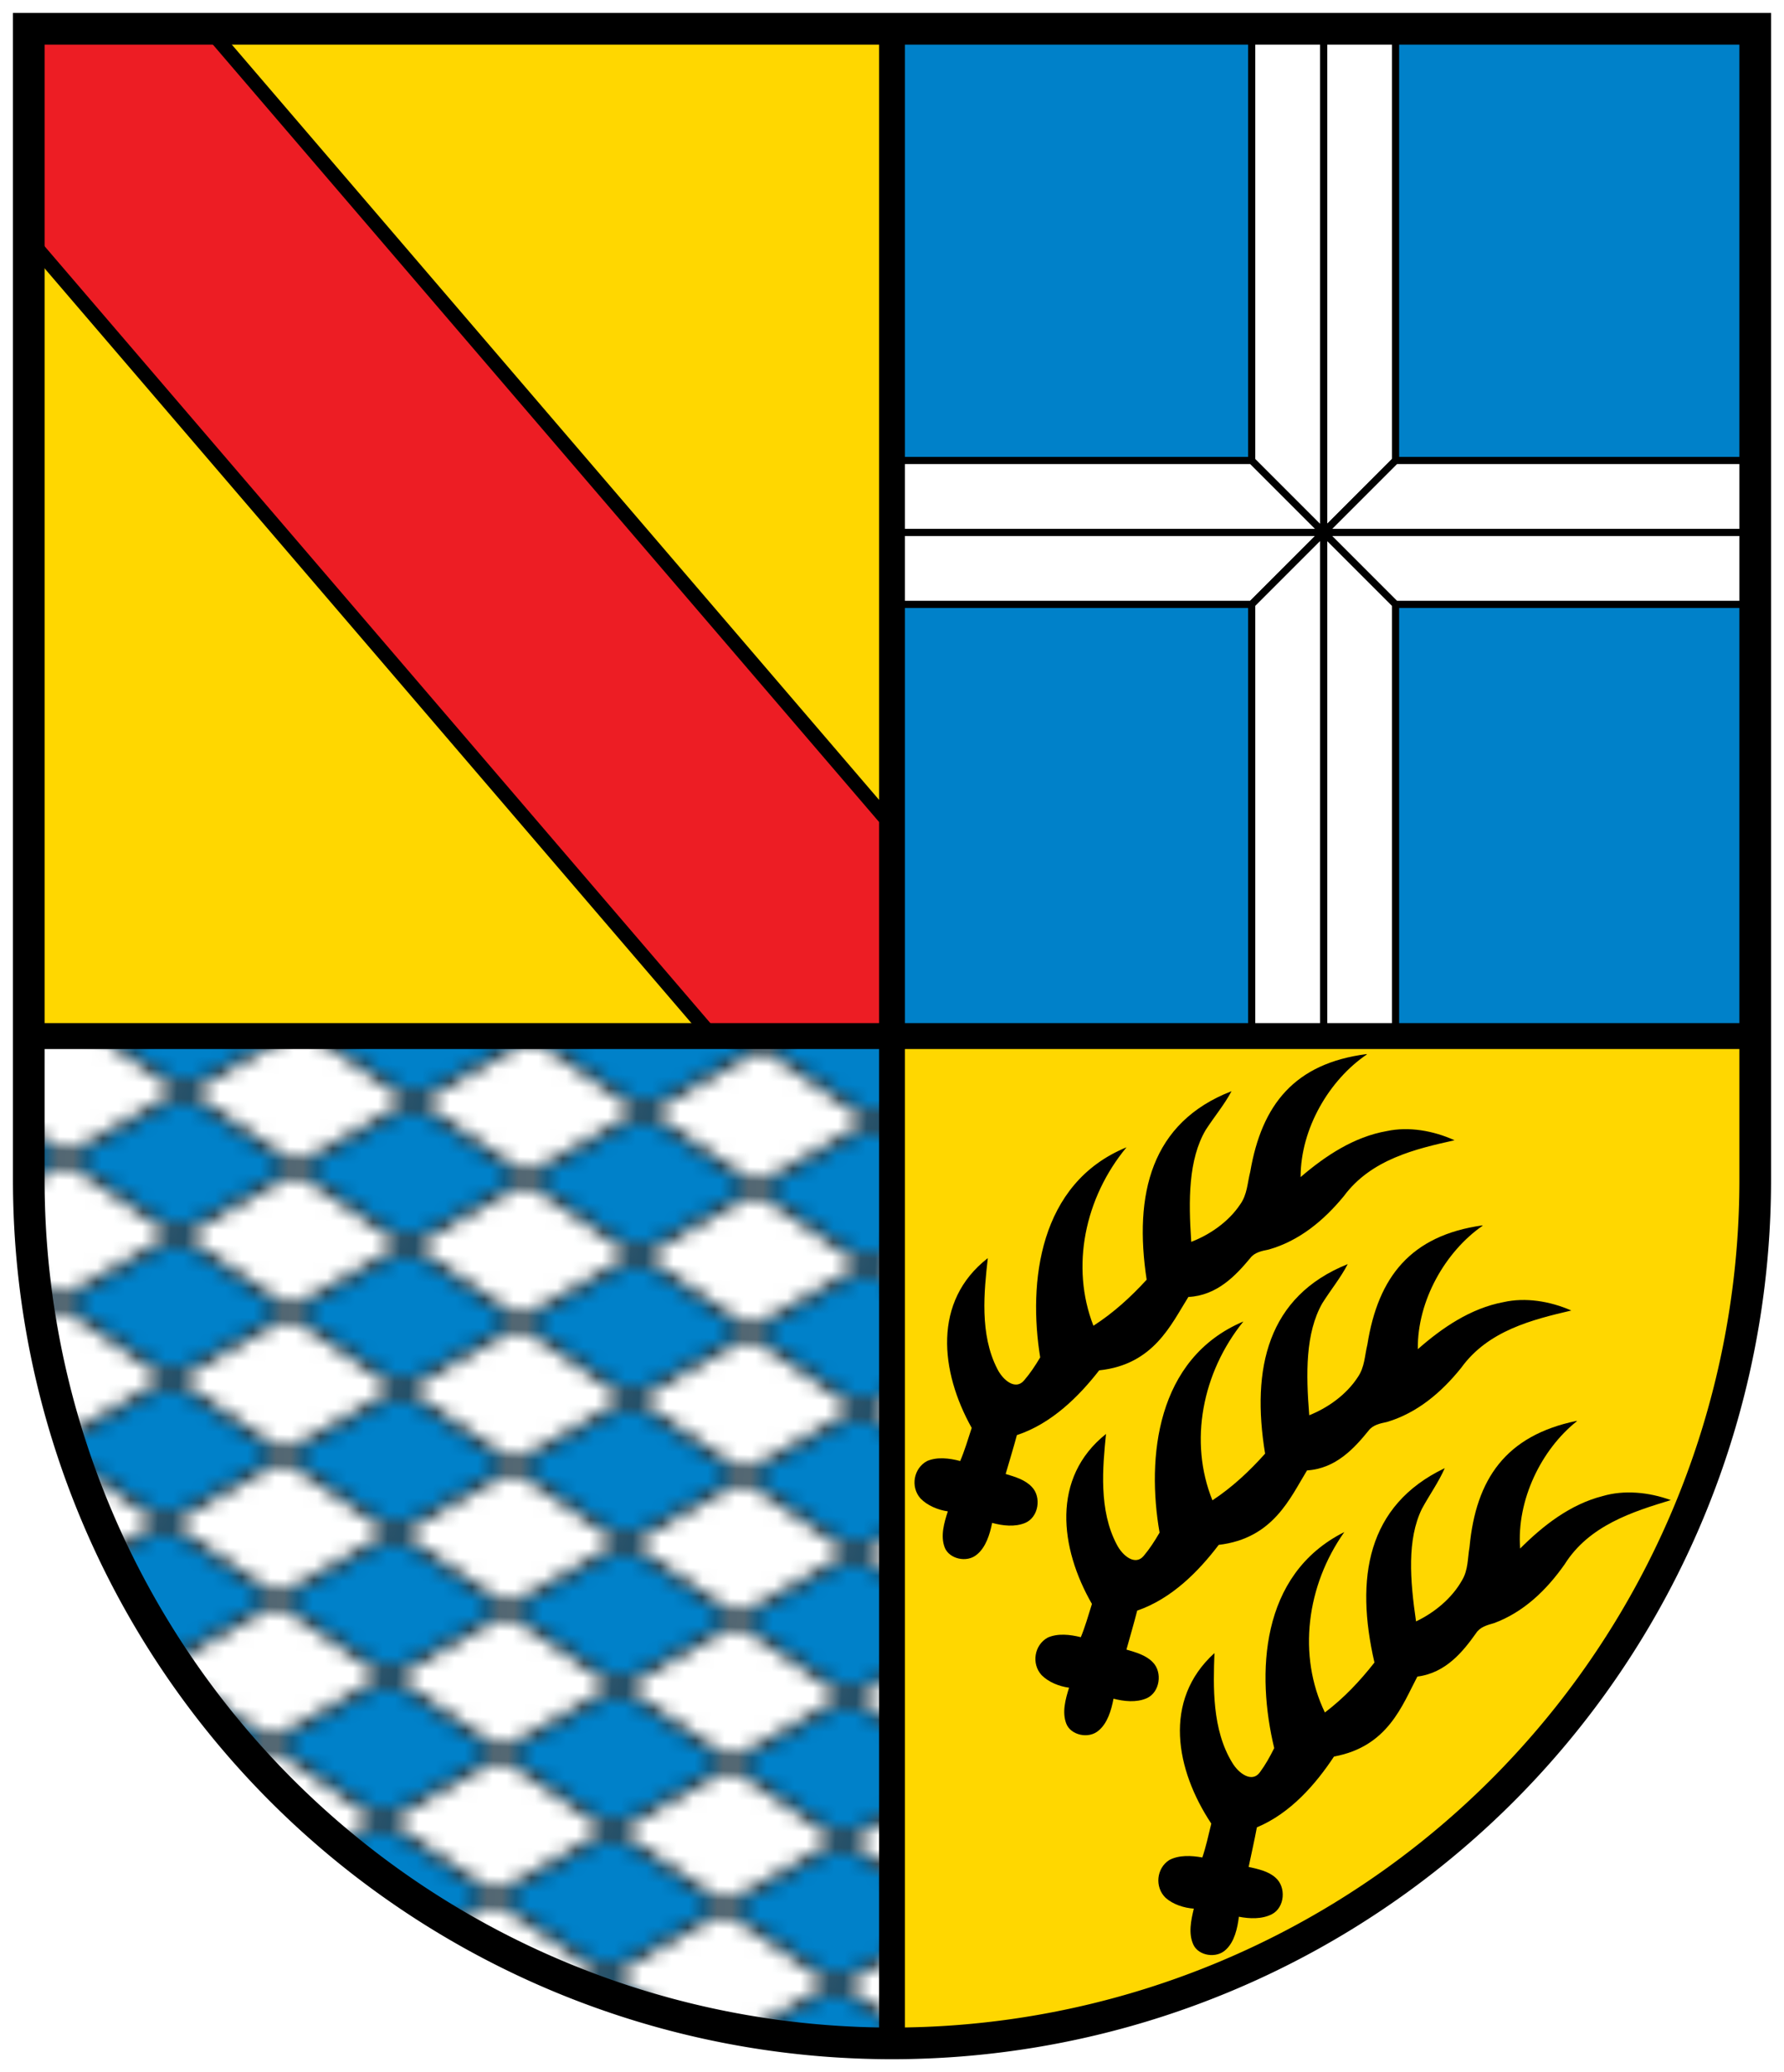 <svg xmlns="http://www.w3.org/2000/svg" height="720" width="620" xmlns:xlink="http://www.w3.org/1999/xlink" viewBox="-62 -72 124 144"><defs><clipPath id="a"><path id="b" d="M-60-70v80a60 60 0 1 0 120 0v-80z"/></clipPath><clipPath id="e"><path id="f" stroke="#000" stroke-width="1.8" fill="none" d="M-60-70H0V0h-60z"/></clipPath><pattern id="c" height="10" width="16" patternUnits="userSpaceOnUse" patternTransform="rotate(2.5)" y="1" x="-1"><path stroke="#000" stroke-width=".5" d="m0 5 8 5 8-5-8-5z" fill="#fff"/></pattern></defs><g stroke="#000"><g clip-path="url(#a)"><use xlink:href="#b" fill="#0081c9"/><path fill="url(#c)" d="M-60 0H0v70h-60z"/><path id="d" stroke-width=".5" fill="#fff" d="M30-35H0v5h25l5-5V0h5v-30l-5-5 5 5h25v-5H30l5-5v-30h-5v35"/><use xlink:href="#d" transform="rotate(180 30 -35)" fill="#fff"/><path d="M0-70h-60V0H60v70H0z" stroke-width=".2" fill="gold"/><g clip-path="url(#e)"><path stroke-width="20" d="M-60-70 0 0"/><path stroke-width="18" stroke="#ed1d24" d="M-60-70 0 0"/></g><use xlink:href="#f" transform="translate(60 70)"/></g><use xlink:href="#f"/><use xlink:href="#b" stroke-width="2.2" fill="none"/></g><use xlink:href="#g" transform="matrix(1 -.012 .012 1 8.03 12.3)"/><use xlink:href="#g" transform="matrix(.997 -.076 .076 .997 14.6 28)"/><path id="g" d="M33 1.25c-5 .64-7.3 3.5-8.1 8.18-.2.77-.2 1.57-.7 2.27-.8 1.2-2.1 2.1-3.4 2.6-.2-2.9-.2-5.72 1-7.77.6-.93 1.3-1.76 1.8-2.7C18 6 16.8 11 17.7 16.93c-1.1 1.2-2.3 2.3-3.7 3.2-1.6-4.1-.6-8.9 2.3-12.4-6.1 2.5-6.84 9.4-6 14.6-.36.6-.69 1.1-1.12 1.6-.59.7-1.46 0-1.86-.8-1.24-2.4-.92-5.4-.66-7.7-3.86 3-3.3 7.9-1.12 11.8-.26.8-.5 1.6-.8 2.3-.76-.2-1.6-.3-2.3 0-.94.5-1.17 1.8-.46 2.6.48.5 1.22.8 1.9.9-.26.8-.52 1.7-.22 2.5s1.54 1.1 2.24.5c.62-.5.9-1.4 1.06-2.2.74.2 1.58.3 2.3 0 .94-.4 1.14-1.8.46-2.5-.47-.5-1.16-.7-1.82-.9.26-.9.54-1.8.78-2.7 2.42-.8 4.32-2.7 5.72-4.5 3.8-.4 5-3.2 6.2-5.1 2-.1 3.3-1.5 4.3-2.7.3-.4.8-.5 1.3-.6 2.1-.6 3.8-2 5.2-3.7 1.9-2.57 5-3.29 7.7-3.89-1.5-.68-3.2-.96-4.7-.64-2.3.4-4.3 1.74-6 3.2 0-3.38 2-6.76 4.6-8.52z"/></svg>